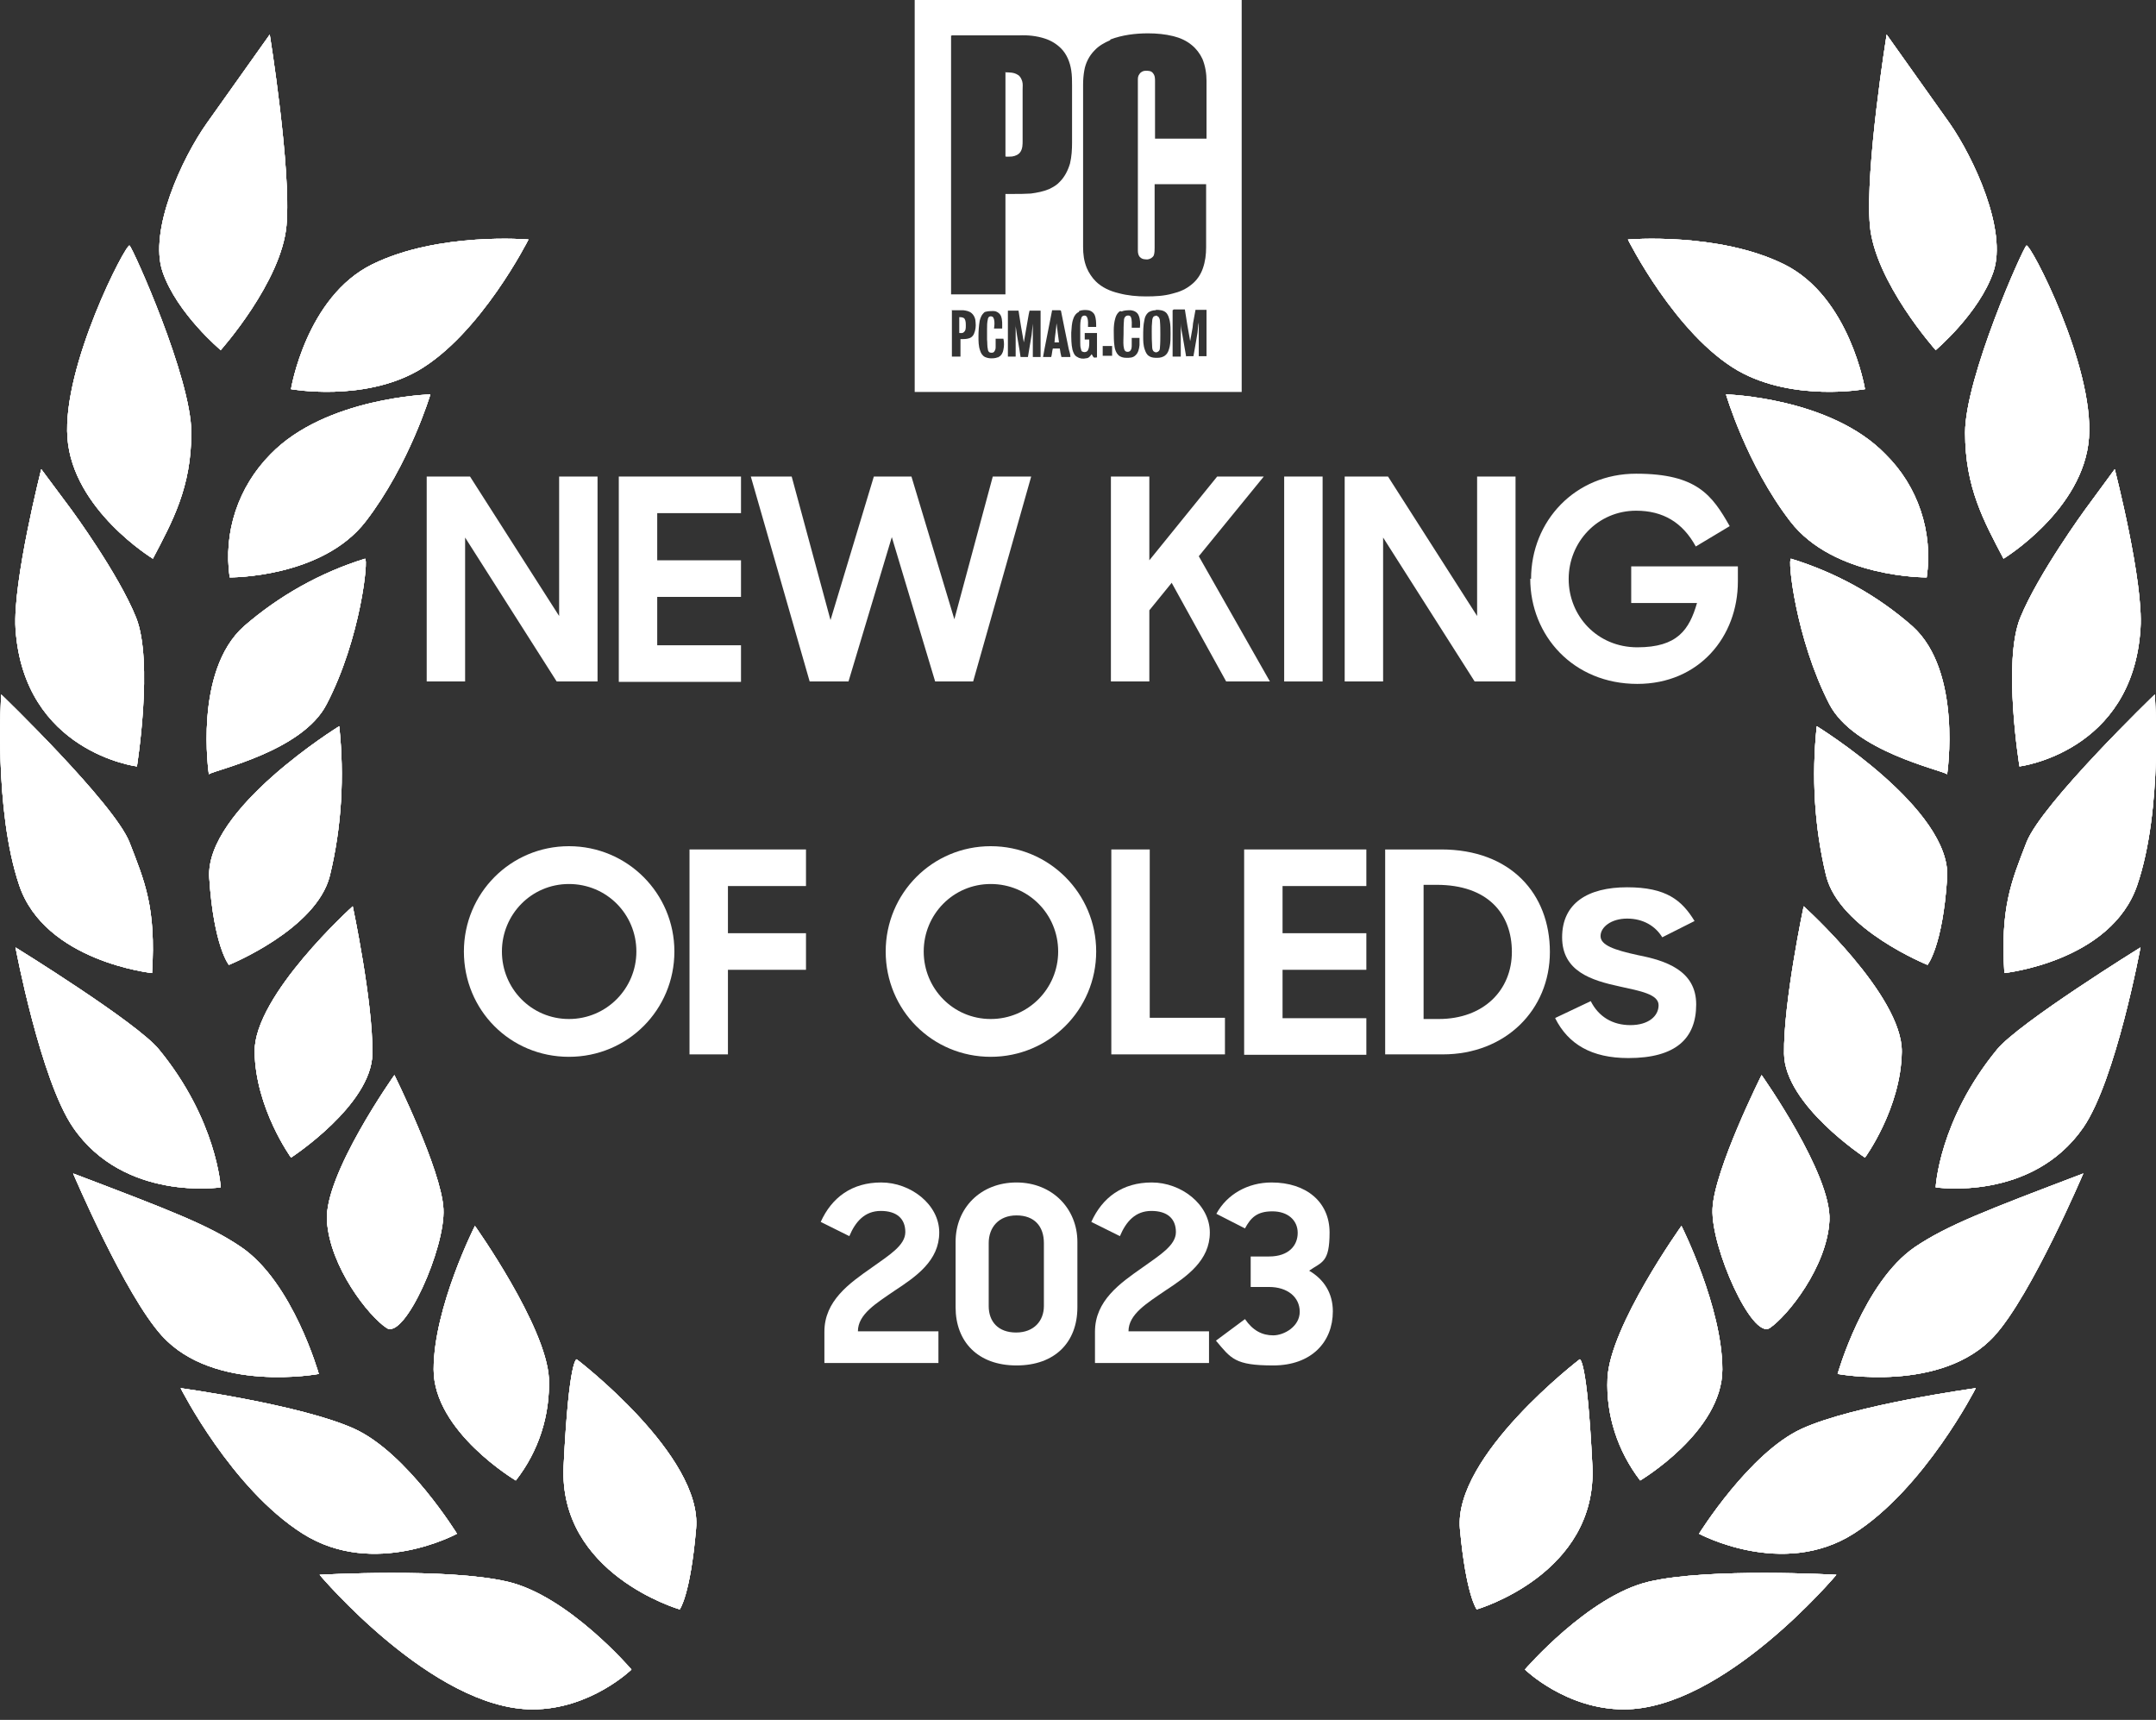 <svg width="163" height="130" viewBox="0 0 163 130" fill="none" xmlns="http://www.w3.org/2000/svg">
<rect x="0" y="0" width="163" height="130" fill="#333333" stroke="none"/>
<g clip-path="url(#clip0_2915_6479)">
<path d="M47.741 126.194C47.741 126.194 44.651 129.206 40.263 129.206C32.724 129.206 24.164 119.033 24.164 119.033C24.164 119.033 33.774 118.48 38.378 119.555C42.983 120.631 47.741 126.194 47.741 126.194Z" fill="white"/>
<path d="M51.388 121.648C51.388 121.648 42.211 119.005 42.612 110.799C43.014 102.593 43.601 102.746 43.601 102.746C43.601 102.746 53.15 110.03 52.624 115.563C52.192 120.603 51.388 121.648 51.388 121.648Z" fill="white"/>
<path d="M13.658 104.926C13.658 104.926 17.49 112.517 22.897 115.929C28.305 119.34 34.547 115.929 34.547 115.929C34.547 115.929 30.777 109.813 26.791 107.999C22.805 106.186 13.658 104.926 13.658 104.926Z" fill="white"/>
<path d="M38.996 111.904C38.996 111.904 32.785 108.216 32.785 103.513C32.785 98.811 35.906 92.664 35.906 92.664C35.906 92.664 41.283 100.225 41.499 104.189C41.592 106.986 40.727 109.691 38.996 111.904Z" fill="white"/>
<path d="M5.531 88.699C5.531 88.699 9.425 97.858 12.237 100.962C16.192 105.327 24.102 103.851 24.102 103.851C24.102 103.851 22.156 96.936 18.231 94.262C15.79 92.603 12.886 91.496 5.531 88.699Z" fill="white"/>
<path d="M29.818 81.262C29.818 81.262 24.503 88.761 24.719 92.265C24.936 95.768 27.871 99.487 29.231 100.379C30.59 101.27 33.681 94.324 33.526 91.373C33.371 88.423 29.818 81.262 29.818 81.262Z" fill="white"/>
<path d="M1.174 71.613C1.174 71.613 3.059 81.633 5.531 85.229C9.393 90.853 16.686 89.747 16.686 89.747C16.686 89.747 16.408 84.675 12.02 79.328C10.382 77.299 1.174 71.613 1.174 71.613Z" fill="white"/>
<path d="M26.668 68.504C26.668 68.504 19.191 75.235 19.252 79.507C19.314 83.779 22.003 87.498 22.003 87.498C22.003 87.498 28.09 83.533 28.152 79.66C28.213 75.788 26.668 68.504 26.668 68.504Z" fill="white"/>
<path d="M11.495 73.549C11.495 73.549 3.399 72.689 1.452 66.91C-0.494 61.133 0.093 52.496 0.093 52.496C0.093 52.496 8.652 60.733 9.796 63.683C10.939 66.634 11.804 68.601 11.495 73.549Z" fill="white"/>
<path d="M25.647 54.891C25.647 54.891 15.481 61.16 15.821 66.355C16.161 71.549 17.304 72.932 17.304 72.932C17.304 72.932 23.917 70.258 24.936 66.201C25.833 62.513 26.049 58.671 25.647 54.891Z" fill="white"/>
<path d="M3.12 35.465C3.12 35.465 0.957 43.947 1.173 47.513C1.791 56.856 10.351 57.932 10.351 57.932C10.351 57.932 11.618 50.002 10.289 46.683C8.96 43.364 5.407 38.538 5.407 38.538L3.12 35.465Z" fill="white"/>
<path d="M15.791 58.52C15.791 58.52 14.616 50.744 18.448 47.333C21.105 45.028 24.227 43.276 27.595 42.231C27.873 42.169 27.286 48.255 24.69 53.234C22.867 56.799 16.254 58.182 15.791 58.52Z" fill="white"/>
<path d="M11.558 42.228C11.558 42.228 5.502 38.54 5.1 33.1C4.698 27.66 9.549 18.347 9.797 18.562C10.044 18.777 14.463 28.551 14.463 32.7C14.463 36.849 13.041 39.4 11.558 42.228Z" fill="white"/>
<path d="M32.537 29.812C32.537 29.812 24.627 30.028 20.455 34.331C18.014 36.789 16.871 40.231 17.365 43.643C17.365 43.643 24.349 43.704 27.655 39.402C30.961 35.099 32.537 29.812 32.537 29.812Z" fill="white"/>
<path d="M20.394 2.613L15.635 9.313C13.781 11.926 11.217 17.427 12.298 20.562C13.38 23.697 16.686 26.463 16.686 26.463C16.686 26.463 21.29 21.3 21.661 17.028C22.032 12.756 20.394 2.613 20.394 2.613Z" fill="white"/>
<path d="M22 29.414C22 29.414 23.143 22.437 28.149 19.978C33.155 17.52 39.953 18.104 39.953 18.104C39.953 18.104 36.338 25.295 31.579 28.031C27.408 30.397 22 29.414 22 29.414Z" fill="white"/>
<path d="M115.289 126.194C115.289 126.194 118.379 129.206 122.767 129.206C130.307 129.206 138.835 119.033 138.835 119.033C138.835 119.033 129.225 118.48 124.652 119.555C120.079 120.631 115.289 126.194 115.289 126.194Z" fill="white"/>
<path d="M111.643 121.648C111.643 121.648 120.789 119.005 120.388 110.799C119.986 102.593 119.43 102.746 119.43 102.746C119.43 102.746 109.882 110.03 110.376 115.563C110.839 120.603 111.643 121.648 111.643 121.648Z" fill="white"/>
<path d="M149.373 104.926C149.373 104.926 145.51 112.517 140.133 115.929C134.757 119.34 128.453 115.929 128.453 115.929C128.453 115.929 132.254 109.813 136.209 107.999C140.164 106.186 149.373 104.926 149.373 104.926Z" fill="white"/>
<path d="M124.003 111.904C124.003 111.904 130.214 108.216 130.214 103.513C130.214 98.811 127.124 92.664 127.124 92.664C127.124 92.664 121.716 100.225 121.531 104.189C121.407 106.956 122.303 109.691 124.003 111.904Z" fill="white"/>
<path d="M157.501 88.699C157.501 88.699 153.607 97.858 150.795 100.962C146.84 105.327 138.93 103.851 138.93 103.851C138.93 103.851 140.876 96.936 144.77 94.262C147.242 92.603 150.147 91.496 157.501 88.699Z" fill="white"/>
<path d="M133.18 81.262C133.18 81.262 138.495 88.761 138.31 92.265C138.124 95.768 135.127 99.487 133.798 100.379C132.47 101.27 129.349 94.324 129.472 91.373C129.596 88.423 133.18 81.262 133.18 81.262Z" fill="white"/>
<path d="M161.825 71.613C161.825 71.613 159.971 81.633 157.499 85.229C153.605 90.853 146.344 89.747 146.344 89.747C146.344 89.747 146.591 84.675 150.979 79.328C152.647 77.299 161.825 71.613 161.825 71.613Z" fill="white"/>
<path d="M136.364 68.504C136.364 68.504 143.842 75.235 143.78 79.507C143.718 83.779 140.999 87.498 140.999 87.498C140.999 87.498 134.943 83.533 134.881 79.66C134.819 75.788 136.364 68.504 136.364 68.504Z" fill="white"/>
<path d="M151.536 73.549C151.536 73.549 159.601 72.689 161.578 66.91C163.556 61.133 162.907 52.496 162.907 52.496C162.907 52.496 154.348 60.733 153.204 63.683C152.061 66.634 151.227 68.601 151.536 73.549Z" fill="white"/>
<path d="M137.352 54.891C137.352 54.891 147.549 61.16 147.209 66.355C146.869 71.549 145.726 72.932 145.726 72.932C145.726 72.932 139.082 70.258 138.063 66.201C137.167 62.513 136.95 58.671 137.352 54.891Z" fill="white"/>
<path d="M159.88 35.465C159.88 35.465 162.074 43.947 161.827 47.513C161.239 56.856 152.68 57.932 152.68 57.932C152.68 57.932 151.382 50.002 152.742 46.683C154.101 43.364 157.624 38.538 157.624 38.538L159.88 35.465Z" fill="white"/>
<path d="M147.209 58.52C147.209 58.52 148.383 50.744 144.582 47.333C141.925 44.997 138.804 43.276 135.405 42.231C135.127 42.169 135.745 48.255 138.31 53.234C140.164 56.799 146.745 58.182 147.209 58.52Z" fill="white"/>
<path d="M151.473 42.228C151.473 42.228 157.53 38.54 157.931 33.1C158.333 27.66 153.482 18.347 153.203 18.562C152.925 18.777 148.568 28.551 148.568 32.7C148.568 36.849 149.99 39.4 151.473 42.228Z" fill="white"/>
<path d="M130.492 29.812C130.492 29.812 138.372 30.028 142.543 34.331C145.015 36.758 146.159 40.231 145.664 43.643C145.664 43.643 138.65 43.704 135.344 39.402C132.037 35.099 130.492 29.812 130.492 29.812Z" fill="white"/>
<path d="M142.636 2.613L147.395 9.313C149.218 11.926 151.783 17.427 150.701 20.562C149.62 23.697 146.344 26.463 146.344 26.463C146.344 26.463 141.74 21.3 141.369 17.028C140.998 12.756 142.636 2.613 142.636 2.613Z" fill="white"/>
<path d="M140.998 29.414C140.998 29.414 139.855 22.437 134.88 19.978C129.905 17.52 123.076 18.104 123.076 18.104C123.076 18.104 126.661 25.295 131.419 28.031C135.622 30.397 140.998 29.414 140.998 29.414Z" fill="white"/>
<path d="M47.741 126.194C47.741 126.194 44.651 129.206 40.263 129.206C32.724 129.206 24.164 119.033 24.164 119.033C24.164 119.033 33.774 118.48 38.378 119.555C42.983 120.631 47.741 126.194 47.741 126.194Z" fill="white"/>
<path d="M51.388 121.648C51.388 121.648 42.211 119.005 42.612 110.799C43.014 102.593 43.601 102.746 43.601 102.746C43.601 102.746 53.15 110.03 52.624 115.563C52.192 120.603 51.388 121.648 51.388 121.648Z" fill="white"/>
<path d="M13.658 104.926C13.658 104.926 17.49 112.517 22.897 115.929C28.305 119.34 34.547 115.929 34.547 115.929C34.547 115.929 30.777 109.813 26.791 107.999C22.805 106.186 13.658 104.926 13.658 104.926Z" fill="white"/>
<path d="M38.996 111.904C38.996 111.904 32.785 108.216 32.785 103.513C32.785 98.811 35.906 92.664 35.906 92.664C35.906 92.664 41.283 100.225 41.499 104.189C41.592 106.986 40.727 109.691 38.996 111.904Z" fill="white"/>
<path d="M5.531 88.699C5.531 88.699 9.425 97.858 12.237 100.962C16.192 105.327 24.102 103.851 24.102 103.851C24.102 103.851 22.156 96.936 18.231 94.262C15.79 92.603 12.886 91.496 5.531 88.699Z" fill="white"/>
<path d="M29.818 81.262C29.818 81.262 24.503 88.761 24.719 92.265C24.936 95.768 27.871 99.487 29.231 100.379C30.59 101.27 33.681 94.324 33.526 91.373C33.371 88.423 29.818 81.262 29.818 81.262Z" fill="white"/>
<path d="M1.174 71.613C1.174 71.613 3.059 81.633 5.531 85.229C9.393 90.853 16.686 89.747 16.686 89.747C16.686 89.747 16.408 84.675 12.02 79.328C10.382 77.299 1.174 71.613 1.174 71.613Z" fill="white"/>
<path d="M26.668 68.504C26.668 68.504 19.191 75.235 19.252 79.507C19.314 83.779 22.003 87.498 22.003 87.498C22.003 87.498 28.09 83.533 28.152 79.66C28.213 75.788 26.668 68.504 26.668 68.504Z" fill="white"/>
<path d="M11.495 73.549C11.495 73.549 3.399 72.689 1.452 66.91C-0.494 61.133 0.093 52.496 0.093 52.496C0.093 52.496 8.652 60.733 9.796 63.683C10.939 66.634 11.804 68.601 11.495 73.549Z" fill="white"/>
<path d="M25.647 54.891C25.647 54.891 15.481 61.16 15.821 66.355C16.161 71.549 17.304 72.932 17.304 72.932C17.304 72.932 23.917 70.258 24.936 66.201C25.833 62.513 26.049 58.671 25.647 54.891Z" fill="white"/>
<path d="M3.12 35.465C3.12 35.465 0.957 43.947 1.173 47.513C1.791 56.856 10.351 57.932 10.351 57.932C10.351 57.932 11.618 50.002 10.289 46.683C8.96 43.364 5.407 38.538 5.407 38.538L3.12 35.465Z" fill="white"/>
<path d="M15.791 58.52C15.791 58.52 14.616 50.744 18.448 47.333C21.105 45.028 24.227 43.276 27.595 42.231C27.873 42.169 27.286 48.255 24.69 53.234C22.867 56.799 16.254 58.182 15.791 58.52Z" fill="white"/>
<path d="M11.558 42.228C11.558 42.228 5.502 38.54 5.1 33.1C4.698 27.66 9.549 18.347 9.797 18.562C10.044 18.777 14.463 28.551 14.463 32.7C14.463 36.849 13.041 39.4 11.558 42.228Z" fill="white"/>
<path d="M32.537 29.812C32.537 29.812 24.627 30.028 20.455 34.331C18.014 36.789 16.871 40.231 17.365 43.643C17.365 43.643 24.349 43.704 27.655 39.402C30.961 35.099 32.537 29.812 32.537 29.812Z" fill="white"/>
<path d="M20.394 2.613L15.635 9.313C13.781 11.926 11.217 17.427 12.298 20.562C13.38 23.697 16.686 26.463 16.686 26.463C16.686 26.463 21.29 21.3 21.661 17.028C22.032 12.756 20.394 2.613 20.394 2.613Z" fill="white"/>
<path d="M22 29.414C22 29.414 23.143 22.437 28.149 19.978C33.155 17.52 39.953 18.104 39.953 18.104C39.953 18.104 36.338 25.295 31.579 28.031C27.408 30.397 22 29.414 22 29.414Z" fill="white"/>
<path d="M115.289 126.194C115.289 126.194 118.379 129.206 122.767 129.206C130.307 129.206 138.835 119.033 138.835 119.033C138.835 119.033 129.225 118.48 124.652 119.555C120.079 120.631 115.289 126.194 115.289 126.194Z" fill="white"/>
<path d="M111.643 121.648C111.643 121.648 120.789 119.005 120.388 110.799C119.986 102.593 119.43 102.746 119.43 102.746C119.43 102.746 109.882 110.03 110.376 115.563C110.839 120.603 111.643 121.648 111.643 121.648Z" fill="white"/>
<path d="M149.373 104.926C149.373 104.926 145.51 112.517 140.133 115.929C134.757 119.34 128.453 115.929 128.453 115.929C128.453 115.929 132.254 109.813 136.209 107.999C140.164 106.186 149.373 104.926 149.373 104.926Z" fill="white"/>
<path d="M124.003 111.904C124.003 111.904 130.214 108.216 130.214 103.513C130.214 98.811 127.124 92.664 127.124 92.664C127.124 92.664 121.716 100.225 121.531 104.189C121.407 106.956 122.303 109.691 124.003 111.904Z" fill="white"/>
<path d="M157.501 88.699C157.501 88.699 153.607 97.858 150.795 100.962C146.84 105.327 138.93 103.851 138.93 103.851C138.93 103.851 140.876 96.936 144.77 94.262C147.242 92.603 150.147 91.496 157.501 88.699Z" fill="white"/>
<path d="M133.18 81.262C133.18 81.262 138.495 88.761 138.31 92.265C138.124 95.768 135.127 99.487 133.798 100.379C132.47 101.27 129.349 94.324 129.472 91.373C129.596 88.423 133.18 81.262 133.18 81.262Z" fill="white"/>
<path d="M161.825 71.613C161.825 71.613 159.971 81.633 157.499 85.229C153.605 90.853 146.344 89.747 146.344 89.747C146.344 89.747 146.591 84.675 150.979 79.328C152.647 77.299 161.825 71.613 161.825 71.613Z" fill="white"/>
<path d="M136.364 68.504C136.364 68.504 143.842 75.235 143.78 79.507C143.718 83.779 140.999 87.498 140.999 87.498C140.999 87.498 134.943 83.533 134.881 79.66C134.819 75.788 136.364 68.504 136.364 68.504Z" fill="white"/>
<path d="M151.536 73.549C151.536 73.549 159.601 72.689 161.578 66.91C163.556 61.133 162.907 52.496 162.907 52.496C162.907 52.496 154.348 60.733 153.204 63.683C152.061 66.634 151.227 68.601 151.536 73.549Z" fill="white"/>
<path d="M137.352 54.891C137.352 54.891 147.549 61.16 147.209 66.355C146.869 71.549 145.726 72.932 145.726 72.932C145.726 72.932 139.082 70.258 138.063 66.201C137.167 62.513 136.95 58.671 137.352 54.891Z" fill="white"/>
<path d="M159.88 35.465C159.88 35.465 162.074 43.947 161.827 47.513C161.239 56.856 152.68 57.932 152.68 57.932C152.68 57.932 151.382 50.002 152.742 46.683C154.101 43.364 157.624 38.538 157.624 38.538L159.88 35.465Z" fill="white"/>
<path d="M147.209 58.52C147.209 58.52 148.383 50.744 144.582 47.333C141.925 44.997 138.804 43.276 135.405 42.231C135.127 42.169 135.745 48.255 138.31 53.234C140.164 56.799 146.745 58.182 147.209 58.52Z" fill="white"/>
<path d="M151.473 42.228C151.473 42.228 157.53 38.54 157.931 33.1C158.333 27.66 153.482 18.347 153.203 18.562C152.925 18.777 148.568 28.551 148.568 32.7C148.568 36.849 149.99 39.4 151.473 42.228Z" fill="white"/>
<path d="M130.492 29.812C130.492 29.812 138.372 30.028 142.543 34.331C145.015 36.758 146.159 40.231 145.664 43.643C145.664 43.643 138.65 43.704 135.344 39.402C132.037 35.099 130.492 29.812 130.492 29.812Z" fill="white"/>
<path d="M142.636 2.613L147.395 9.313C149.218 11.926 151.783 17.427 150.701 20.562C149.62 23.697 146.344 26.463 146.344 26.463C146.344 26.463 141.74 21.3 141.369 17.028C140.998 12.756 142.636 2.613 142.636 2.613Z" fill="white"/>
<path d="M140.998 29.414C140.998 29.414 139.855 22.437 134.88 19.978C129.905 17.52 123.076 18.104 123.076 18.104C123.076 18.104 126.661 25.295 131.419 28.031C135.622 30.397 140.998 29.414 140.998 29.414Z" fill="white"/>
<path d="M47.741 126.194C47.741 126.194 44.651 129.206 40.263 129.206C32.724 129.206 24.164 119.033 24.164 119.033C24.164 119.033 33.774 118.48 38.378 119.555C42.983 120.631 47.741 126.194 47.741 126.194Z" fill="white"/>
<path d="M51.388 121.648C51.388 121.648 42.211 119.005 42.612 110.799C43.014 102.593 43.601 102.746 43.601 102.746C43.601 102.746 53.15 110.03 52.624 115.563C52.192 120.603 51.388 121.648 51.388 121.648Z" fill="white"/>
<path d="M13.658 104.926C13.658 104.926 17.49 112.517 22.897 115.929C28.305 119.34 34.547 115.929 34.547 115.929C34.547 115.929 30.777 109.813 26.791 107.999C22.805 106.186 13.658 104.926 13.658 104.926Z" fill="white"/>
<path d="M38.996 111.904C38.996 111.904 32.785 108.216 32.785 103.513C32.785 98.811 35.906 92.664 35.906 92.664C35.906 92.664 41.283 100.225 41.499 104.189C41.592 106.986 40.727 109.691 38.996 111.904Z" fill="white"/>
<path d="M5.531 88.699C5.531 88.699 9.425 97.858 12.237 100.962C16.192 105.327 24.102 103.851 24.102 103.851C24.102 103.851 22.156 96.936 18.231 94.262C15.79 92.603 12.886 91.496 5.531 88.699Z" fill="white"/>
<path d="M29.818 81.262C29.818 81.262 24.503 88.761 24.719 92.265C24.936 95.768 27.871 99.487 29.231 100.379C30.59 101.27 33.681 94.324 33.526 91.373C33.371 88.423 29.818 81.262 29.818 81.262Z" fill="white"/>
<path d="M1.174 71.613C1.174 71.613 3.059 81.633 5.531 85.229C9.393 90.853 16.686 89.747 16.686 89.747C16.686 89.747 16.408 84.675 12.02 79.328C10.382 77.299 1.174 71.613 1.174 71.613Z" fill="white"/>
<path d="M26.668 68.504C26.668 68.504 19.191 75.235 19.252 79.507C19.314 83.779 22.003 87.498 22.003 87.498C22.003 87.498 28.09 83.533 28.152 79.66C28.213 75.788 26.668 68.504 26.668 68.504Z" fill="white"/>
<path d="M11.495 73.549C11.495 73.549 3.399 72.689 1.452 66.91C-0.494 61.133 0.093 52.496 0.093 52.496C0.093 52.496 8.652 60.733 9.796 63.683C10.939 66.634 11.804 68.601 11.495 73.549Z" fill="white"/>
<path d="M25.647 54.891C25.647 54.891 15.481 61.16 15.821 66.355C16.161 71.549 17.304 72.932 17.304 72.932C17.304 72.932 23.917 70.258 24.936 66.201C25.833 62.513 26.049 58.671 25.647 54.891Z" fill="white"/>
<path d="M3.12 35.465C3.12 35.465 0.957 43.947 1.173 47.513C1.791 56.856 10.351 57.932 10.351 57.932C10.351 57.932 11.618 50.002 10.289 46.683C8.96 43.364 5.407 38.538 5.407 38.538L3.12 35.465Z" fill="white"/>
<path d="M15.791 58.52C15.791 58.52 14.616 50.744 18.448 47.333C21.105 45.028 24.227 43.276 27.595 42.231C27.873 42.169 27.286 48.255 24.69 53.234C22.867 56.799 16.254 58.182 15.791 58.52Z" fill="white"/>
<path d="M11.558 42.228C11.558 42.228 5.502 38.54 5.1 33.1C4.698 27.66 9.549 18.347 9.797 18.562C10.044 18.777 14.463 28.551 14.463 32.7C14.463 36.849 13.041 39.4 11.558 42.228Z" fill="white"/>
<path d="M32.537 29.812C32.537 29.812 24.627 30.028 20.455 34.331C18.014 36.789 16.871 40.231 17.365 43.643C17.365 43.643 24.349 43.704 27.655 39.402C30.961 35.099 32.537 29.812 32.537 29.812Z" fill="white"/>
<path d="M20.394 2.613L15.635 9.313C13.781 11.926 11.217 17.427 12.298 20.562C13.38 23.697 16.686 26.463 16.686 26.463C16.686 26.463 21.29 21.3 21.661 17.028C22.032 12.756 20.394 2.613 20.394 2.613Z" fill="white"/>
<path d="M22 29.414C22 29.414 23.143 22.437 28.149 19.978C33.155 17.52 39.953 18.104 39.953 18.104C39.953 18.104 36.338 25.295 31.579 28.031C27.408 30.397 22 29.414 22 29.414Z" fill="white"/>
<path d="M115.289 126.194C115.289 126.194 118.379 129.206 122.767 129.206C130.307 129.206 138.835 119.033 138.835 119.033C138.835 119.033 129.225 118.48 124.652 119.555C120.079 120.631 115.289 126.194 115.289 126.194Z" fill="white"/>
<path d="M111.643 121.648C111.643 121.648 120.789 119.005 120.388 110.799C119.986 102.593 119.43 102.746 119.43 102.746C119.43 102.746 109.882 110.03 110.376 115.563C110.839 120.603 111.643 121.648 111.643 121.648Z" fill="white"/>
<path d="M149.373 104.926C149.373 104.926 145.51 112.517 140.133 115.929C134.757 119.34 128.453 115.929 128.453 115.929C128.453 115.929 132.254 109.813 136.209 107.999C140.164 106.186 149.373 104.926 149.373 104.926Z" fill="white"/>
<path d="M124.003 111.904C124.003 111.904 130.214 108.216 130.214 103.513C130.214 98.811 127.124 92.664 127.124 92.664C127.124 92.664 121.716 100.225 121.531 104.189C121.407 106.956 122.303 109.691 124.003 111.904Z" fill="white"/>
<path d="M157.501 88.699C157.501 88.699 153.607 97.858 150.795 100.962C146.84 105.327 138.93 103.851 138.93 103.851C138.93 103.851 140.876 96.936 144.77 94.262C147.242 92.603 150.147 91.496 157.501 88.699Z" fill="white"/>
<path d="M133.18 81.262C133.18 81.262 138.495 88.761 138.31 92.265C138.124 95.768 135.127 99.487 133.798 100.379C132.47 101.27 129.349 94.324 129.472 91.373C129.596 88.423 133.18 81.262 133.18 81.262Z" fill="white"/>
<path d="M161.825 71.613C161.825 71.613 159.971 81.633 157.499 85.229C153.605 90.853 146.344 89.747 146.344 89.747C146.344 89.747 146.591 84.675 150.979 79.328C152.647 77.299 161.825 71.613 161.825 71.613Z" fill="white"/>
<path d="M136.364 68.504C136.364 68.504 143.842 75.235 143.78 79.507C143.718 83.779 140.999 87.498 140.999 87.498C140.999 87.498 134.943 83.533 134.881 79.66C134.819 75.788 136.364 68.504 136.364 68.504Z" fill="white"/>
<path d="M151.536 73.549C151.536 73.549 159.601 72.689 161.578 66.91C163.556 61.133 162.907 52.496 162.907 52.496C162.907 52.496 154.348 60.733 153.204 63.683C152.061 66.634 151.227 68.601 151.536 73.549Z" fill="white"/>
<path d="M137.352 54.891C137.352 54.891 147.549 61.16 147.209 66.355C146.869 71.549 145.726 72.932 145.726 72.932C145.726 72.932 139.082 70.258 138.063 66.201C137.167 62.513 136.95 58.671 137.352 54.891Z" fill="white"/>
<path d="M159.88 35.465C159.88 35.465 162.074 43.947 161.827 47.513C161.239 56.856 152.68 57.932 152.68 57.932C152.68 57.932 151.382 50.002 152.742 46.683C154.101 43.364 157.624 38.538 157.624 38.538L159.88 35.465Z" fill="white"/>
<path d="M147.209 58.52C147.209 58.52 148.383 50.744 144.582 47.333C141.925 44.997 138.804 43.276 135.405 42.231C135.127 42.169 135.745 48.255 138.31 53.234C140.164 56.799 146.745 58.182 147.209 58.52Z" fill="white"/>
<path d="M151.473 42.228C151.473 42.228 157.53 38.54 157.931 33.1C158.333 27.66 153.482 18.347 153.203 18.562C152.925 18.777 148.568 28.551 148.568 32.7C148.568 36.849 149.99 39.4 151.473 42.228Z" fill="white"/>
<path d="M130.492 29.812C130.492 29.812 138.372 30.028 142.543 34.331C145.015 36.758 146.159 40.231 145.664 43.643C145.664 43.643 138.65 43.704 135.344 39.402C132.037 35.099 130.492 29.812 130.492 29.812Z" fill="white"/>
<path d="M142.636 2.613L147.395 9.313C149.218 11.926 151.783 17.427 150.701 20.562C149.62 23.697 146.344 26.463 146.344 26.463C146.344 26.463 141.74 21.3 141.369 17.028C140.998 12.756 142.636 2.613 142.636 2.613Z" fill="white"/>
<path d="M140.998 29.414C140.998 29.414 139.855 22.437 134.88 19.978C129.905 17.52 123.076 18.104 123.076 18.104C123.076 18.104 126.661 25.295 131.419 28.031C135.622 30.397 140.998 29.414 140.998 29.414Z" fill="white"/>
<path d="M47.741 126.194C47.741 126.194 44.651 129.206 40.263 129.206C32.724 129.206 24.164 119.033 24.164 119.033C24.164 119.033 33.774 118.48 38.378 119.555C42.983 120.631 47.741 126.194 47.741 126.194Z" fill="white"/>
<path d="M51.388 121.648C51.388 121.648 42.211 119.005 42.612 110.799C43.014 102.593 43.601 102.746 43.601 102.746C43.601 102.746 53.15 110.03 52.624 115.563C52.192 120.603 51.388 121.648 51.388 121.648Z" fill="white"/>
<path d="M13.658 104.926C13.658 104.926 17.49 112.517 22.897 115.929C28.305 119.34 34.547 115.929 34.547 115.929C34.547 115.929 30.777 109.813 26.791 107.999C22.805 106.186 13.658 104.926 13.658 104.926Z" fill="white"/>
<path d="M38.996 111.904C38.996 111.904 32.785 108.216 32.785 103.513C32.785 98.811 35.906 92.664 35.906 92.664C35.906 92.664 41.283 100.225 41.499 104.189C41.592 106.986 40.727 109.691 38.996 111.904Z" fill="white"/>
<path d="M5.531 88.699C5.531 88.699 9.425 97.858 12.237 100.962C16.192 105.327 24.102 103.851 24.102 103.851C24.102 103.851 22.156 96.936 18.231 94.262C15.79 92.603 12.886 91.496 5.531 88.699Z" fill="white"/>
<path d="M29.818 81.262C29.818 81.262 24.503 88.761 24.719 92.265C24.936 95.768 27.871 99.487 29.231 100.379C30.59 101.27 33.681 94.324 33.526 91.373C33.371 88.423 29.818 81.262 29.818 81.262Z" fill="white"/>
<path d="M1.174 71.613C1.174 71.613 3.059 81.633 5.531 85.229C9.393 90.853 16.686 89.747 16.686 89.747C16.686 89.747 16.408 84.675 12.02 79.328C10.382 77.299 1.174 71.613 1.174 71.613Z" fill="white"/>
<path d="M26.668 68.504C26.668 68.504 19.191 75.235 19.252 79.507C19.314 83.779 22.003 87.498 22.003 87.498C22.003 87.498 28.09 83.533 28.152 79.66C28.213 75.788 26.668 68.504 26.668 68.504Z" fill="white"/>
<path d="M11.495 73.549C11.495 73.549 3.399 72.689 1.452 66.91C-0.494 61.133 0.093 52.496 0.093 52.496C0.093 52.496 8.652 60.733 9.796 63.683C10.939 66.634 11.804 68.601 11.495 73.549Z" fill="white"/>
<path d="M25.647 54.891C25.647 54.891 15.481 61.16 15.821 66.355C16.161 71.549 17.304 72.932 17.304 72.932C17.304 72.932 23.917 70.258 24.936 66.201C25.833 62.513 26.049 58.671 25.647 54.891Z" fill="white"/>
<path d="M3.12 35.465C3.12 35.465 0.957 43.947 1.173 47.513C1.791 56.856 10.351 57.932 10.351 57.932C10.351 57.932 11.618 50.002 10.289 46.683C8.96 43.364 5.407 38.538 5.407 38.538L3.12 35.465Z" fill="white"/>
<path d="M15.791 58.52C15.791 58.52 14.616 50.744 18.448 47.333C21.105 45.028 24.227 43.276 27.595 42.231C27.873 42.169 27.286 48.255 24.69 53.234C22.867 56.799 16.254 58.182 15.791 58.52Z" fill="white"/>
<path d="M11.558 42.228C11.558 42.228 5.502 38.54 5.1 33.1C4.698 27.66 9.549 18.347 9.797 18.562C10.044 18.777 14.463 28.551 14.463 32.7C14.463 36.849 13.041 39.4 11.558 42.228Z" fill="white"/>
<path d="M32.537 29.812C32.537 29.812 24.627 30.028 20.455 34.331C18.014 36.789 16.871 40.231 17.365 43.643C17.365 43.643 24.349 43.704 27.655 39.402C30.961 35.099 32.537 29.812 32.537 29.812Z" fill="white"/>
<path d="M20.394 2.613L15.635 9.313C13.781 11.926 11.217 17.427 12.298 20.562C13.38 23.697 16.686 26.463 16.686 26.463C16.686 26.463 21.29 21.3 21.661 17.028C22.032 12.756 20.394 2.613 20.394 2.613Z" fill="white"/>
<path d="M22 29.414C22 29.414 23.143 22.437 28.149 19.978C33.155 17.52 39.953 18.104 39.953 18.104C39.953 18.104 36.338 25.295 31.579 28.031C27.408 30.397 22 29.414 22 29.414Z" fill="white"/>
<path d="M115.289 126.194C115.289 126.194 118.379 129.206 122.767 129.206C130.307 129.206 138.835 119.033 138.835 119.033C138.835 119.033 129.225 118.48 124.652 119.555C120.079 120.631 115.289 126.194 115.289 126.194Z" fill="white"/>
<path d="M111.643 121.648C111.643 121.648 120.789 119.005 120.388 110.799C119.986 102.593 119.43 102.746 119.43 102.746C119.43 102.746 109.882 110.03 110.376 115.563C110.839 120.603 111.643 121.648 111.643 121.648Z" fill="white"/>
<path d="M149.373 104.926C149.373 104.926 145.51 112.517 140.133 115.929C134.757 119.34 128.453 115.929 128.453 115.929C128.453 115.929 132.254 109.813 136.209 107.999C140.164 106.186 149.373 104.926 149.373 104.926Z" fill="white"/>
<path d="M124.003 111.904C124.003 111.904 130.214 108.216 130.214 103.513C130.214 98.811 127.124 92.664 127.124 92.664C127.124 92.664 121.716 100.225 121.531 104.189C121.407 106.956 122.303 109.691 124.003 111.904Z" fill="white"/>
<path d="M157.501 88.699C157.501 88.699 153.607 97.858 150.795 100.962C146.84 105.327 138.93 103.851 138.93 103.851C138.93 103.851 140.876 96.936 144.77 94.262C147.242 92.603 150.147 91.496 157.501 88.699Z" fill="white"/>
<path d="M133.18 81.262C133.18 81.262 138.495 88.761 138.31 92.265C138.124 95.768 135.127 99.487 133.798 100.379C132.47 101.27 129.349 94.324 129.472 91.373C129.596 88.423 133.18 81.262 133.18 81.262Z" fill="white"/>
<path d="M161.825 71.613C161.825 71.613 159.971 81.633 157.499 85.229C153.605 90.853 146.344 89.747 146.344 89.747C146.344 89.747 146.591 84.675 150.979 79.328C152.647 77.299 161.825 71.613 161.825 71.613Z" fill="white"/>
<path d="M136.364 68.504C136.364 68.504 143.842 75.235 143.78 79.507C143.718 83.779 140.999 87.498 140.999 87.498C140.999 87.498 134.943 83.533 134.881 79.66C134.819 75.788 136.364 68.504 136.364 68.504Z" fill="white"/>
<path d="M151.536 73.549C151.536 73.549 159.601 72.689 161.578 66.91C163.556 61.133 162.907 52.496 162.907 52.496C162.907 52.496 154.348 60.733 153.204 63.683C152.061 66.634 151.227 68.601 151.536 73.549Z" fill="white"/>
<path d="M137.352 54.891C137.352 54.891 147.549 61.16 147.209 66.355C146.869 71.549 145.726 72.932 145.726 72.932C145.726 72.932 139.082 70.258 138.063 66.201C137.167 62.513 136.95 58.671 137.352 54.891Z" fill="white"/>
<path d="M159.88 35.465C159.88 35.465 162.074 43.947 161.827 47.513C161.239 56.856 152.68 57.932 152.68 57.932C152.68 57.932 151.382 50.002 152.742 46.683C154.101 43.364 157.624 38.538 157.624 38.538L159.88 35.465Z" fill="white"/>
<path d="M147.209 58.52C147.209 58.52 148.383 50.744 144.582 47.333C141.925 44.997 138.804 43.276 135.405 42.231C135.127 42.169 135.745 48.255 138.31 53.234C140.164 56.799 146.745 58.182 147.209 58.52Z" fill="white"/>
<path d="M151.473 42.228C151.473 42.228 157.53 38.54 157.931 33.1C158.333 27.66 153.482 18.347 153.203 18.562C152.925 18.777 148.568 28.551 148.568 32.7C148.568 36.849 149.99 39.4 151.473 42.228Z" fill="white"/>
<path d="M130.492 29.812C130.492 29.812 138.372 30.028 142.543 34.331C145.015 36.758 146.159 40.231 145.664 43.643C145.664 43.643 138.65 43.704 135.344 39.402C132.037 35.099 130.492 29.812 130.492 29.812Z" fill="white"/>
<path d="M142.636 2.613L147.395 9.313C149.218 11.926 151.783 17.427 150.701 20.562C149.62 23.697 146.344 26.463 146.344 26.463C146.344 26.463 141.74 21.3 141.369 17.028C140.998 12.756 142.636 2.613 142.636 2.613Z" fill="white"/>
<path d="M140.998 29.414C140.998 29.414 139.855 22.437 134.88 19.978C129.905 17.52 123.076 18.104 123.076 18.104C123.076 18.104 126.661 25.295 131.419 28.031C135.622 30.397 140.998 29.414 140.998 29.414Z" fill="white"/>
<path d="M62.327 100.658C62.327 98.323 64.212 97.001 65.88 95.833C67.209 94.88 68.445 94.143 68.445 93.129C68.445 92.114 67.796 91.53 66.591 91.53C65.386 91.53 64.675 92.329 64.212 93.436L62.049 92.36C62.883 90.516 64.397 89.379 66.622 89.379C68.847 89.379 71.01 91.039 71.01 93.159C71.01 95.28 69.279 96.478 67.642 97.554C66.251 98.507 64.861 99.337 64.861 100.628H70.948V103.025H62.327V100.658Z" fill="white"/>
<path d="M72.246 98.814V93.866C72.246 91.315 74.131 89.379 76.85 89.379C79.57 89.379 81.454 91.377 81.454 93.866V98.814C81.454 101.458 79.755 103.209 76.85 103.209C73.915 103.209 72.246 101.396 72.246 98.814ZM78.921 98.722V93.958C78.921 92.698 78.21 91.868 76.85 91.868C75.491 91.868 74.749 92.79 74.749 93.958V98.722C74.749 99.89 75.46 100.72 76.819 100.72C78.179 100.72 78.921 99.829 78.921 98.722Z" fill="white"/>
<path d="M82.784 100.658C82.784 98.323 84.669 97.001 86.338 95.833C87.666 94.88 88.902 94.143 88.902 93.129C88.902 92.114 88.253 91.53 87.048 91.53C85.843 91.53 85.132 92.329 84.669 93.436L82.506 92.36C83.34 90.516 84.854 89.379 87.079 89.379C89.304 89.379 91.467 91.039 91.467 93.159C91.467 95.28 89.737 96.478 88.099 97.554C86.708 98.507 85.318 99.337 85.318 100.628H91.405V103.025H82.784V100.658Z" fill="white"/>
<path d="M91.93 101.335L94.124 99.706C94.711 100.566 95.421 100.935 96.256 100.935C97.09 100.935 98.264 100.259 98.264 99.152C98.264 98.046 97.337 97.278 95.947 97.278H94.556V94.973H95.947C97.43 94.973 98.11 94.143 98.11 93.19C98.11 92.237 97.368 91.561 96.194 91.561C95.02 91.561 94.556 92.053 94.124 92.852L91.961 91.746C92.764 90.27 94.34 89.379 96.132 89.379C98.759 89.379 100.52 90.854 100.52 93.159C100.52 95.464 99.933 95.372 98.975 96.048C100.087 96.694 100.767 97.739 100.767 99.122C100.767 101.427 99.16 103.209 96.256 103.209C93.351 103.209 93.073 102.687 91.93 101.335Z" fill="white"/>
<path d="M35.072 71.921C35.072 67.526 38.595 63.961 43.014 63.961C47.432 63.961 50.986 67.526 50.986 71.921C50.986 76.316 47.463 79.881 43.014 79.881C38.564 79.881 35.072 76.347 35.072 71.921ZM48.112 71.921C48.112 69.094 45.856 66.819 43.014 66.819C40.171 66.819 37.946 69.124 37.946 71.921C37.946 74.718 40.171 77.023 43.014 77.023C45.856 77.023 48.112 74.718 48.112 71.921Z" fill="white"/>
<path d="M52.129 64.207H60.935V66.973H55.034V70.538H60.935V73.304H55.034V79.697H52.129V64.207Z" fill="white"/>
<path d="M66.961 71.921C66.961 67.526 70.484 63.961 74.902 63.961C79.321 63.961 82.875 67.526 82.875 71.921C82.875 76.316 79.321 79.881 74.902 79.881C70.484 79.881 66.961 76.347 66.961 71.921ZM80.001 71.921C80.001 69.094 77.745 66.819 74.902 66.819C72.059 66.819 69.835 69.124 69.835 71.921C69.835 74.718 72.059 77.023 74.902 77.023C77.745 77.023 80.001 74.718 80.001 71.921Z" fill="white"/>
<path d="M84.019 64.207H86.924V76.931H92.61V79.697H84.019V64.207Z" fill="white"/>
<path d="M94.061 64.207H103.3V66.973H96.965V70.538H103.3V73.304H96.965V76.962H103.3V79.728H94.061V64.238V64.207Z" fill="white"/>
<path d="M104.723 64.207H108.956C114.209 64.207 117.176 67.557 117.176 71.952C117.176 76.347 113.807 79.697 109.08 79.697H104.723V64.207ZM107.627 66.881V77.023H108.771C112.17 77.023 114.302 74.841 114.302 71.952C114.302 69.063 112.479 66.881 108.616 66.881H107.627Z" fill="white"/>
<path d="M117.607 76.932L120.265 75.672C120.852 76.84 121.902 77.485 123.262 77.485C124.621 77.485 125.394 76.809 125.394 75.979C125.394 75.15 124.003 74.904 122.458 74.566C120.326 74.105 118.101 73.428 118.101 70.847C118.101 68.265 120.048 67.066 123.015 67.066C125.981 67.066 127.155 68.05 128.113 69.617L125.672 70.847C125.147 69.986 124.22 69.433 123.015 69.433C121.81 69.433 121.006 70.078 121.006 70.754C121.006 71.431 121.995 71.799 123.849 72.199C125.888 72.599 128.237 73.336 128.237 75.918C128.237 78.5 126.692 79.975 123.107 79.975C120.326 79.975 118.565 78.93 117.576 76.963L117.607 76.932Z" fill="white"/>
<path d="M32.26 36.02H35.535L42.272 46.561V36.02H45.176V51.51H42.086L35.164 40.63V51.51H32.26V36.02Z" fill="white"/>
<path d="M46.783 36.02H56.022V38.786H49.688V42.351H56.022V45.117H49.688V48.774H56.022V51.54H46.783V36.05V36.02Z" fill="white"/>
<path d="M56.825 36.02H59.854L62.789 46.869L66.065 36.02H68.908L72.152 46.807L75.057 36.02H77.961L73.573 51.51H70.7L67.424 40.599L64.149 51.51H61.213L56.764 36.02H56.825Z" fill="white"/>
<path d="M88.593 44.041L86.893 46.131V51.51H83.988V36.02H86.893V42.351L92.022 36.02H95.545L90.632 42.044L96.009 51.51H92.702L88.593 44.072V44.041Z" fill="white"/>
<path d="M97.088 36.02H99.993V51.51H97.088V36.02Z" fill="white"/>
<path d="M101.662 36.02H104.938L111.674 46.561V36.02H114.579V51.51H111.488L104.567 40.63V51.51H101.662V36.02Z" fill="white"/>
<path d="M115.753 43.765C115.753 39.37 119.09 35.805 123.695 35.805C128.299 35.805 129.442 37.434 130.771 39.769L128.206 41.306C127.217 39.493 125.734 38.602 123.695 38.602C120.79 38.602 118.596 40.968 118.596 43.765C118.596 46.562 120.759 48.928 123.787 48.928C126.816 48.928 127.712 47.607 128.299 45.578H123.324V42.812H131.389V43.949C131.389 48.129 128.453 51.694 123.787 51.694C118.936 51.694 115.691 48.037 115.691 43.734L115.753 43.765Z" fill="white"/>
<path d="M69.154 0H93.875V29.628H69.154V0ZM83.925 3.043C83.492 3.227 83.059 3.473 82.751 3.811C82.349 4.211 82.071 4.764 81.978 5.317C81.916 5.655 81.885 6.024 81.885 6.393V18.656C81.885 19.209 81.947 19.732 82.163 20.254C82.318 20.623 82.565 20.992 82.843 21.268C83.307 21.729 83.925 22.006 84.574 22.16C85.253 22.344 85.964 22.405 86.644 22.405C87.324 22.405 88.004 22.375 88.653 22.19C89.178 22.067 89.672 21.852 90.074 21.514C90.476 21.207 90.785 20.746 90.939 20.285C91.124 19.762 91.186 19.24 91.186 18.686C91.186 17.088 91.186 15.521 91.186 13.923H87.293V18.717C87.293 18.902 87.293 19.117 87.231 19.301C87.138 19.486 86.953 19.578 86.768 19.608C86.582 19.608 86.366 19.608 86.211 19.455C86.057 19.332 86.026 19.117 86.026 18.932V6.055C86.026 5.901 86.026 5.747 86.15 5.594C86.242 5.44 86.428 5.348 86.613 5.348C86.799 5.348 87.046 5.348 87.169 5.532C87.324 5.717 87.324 5.932 87.324 6.147V8.606C87.324 9.22 87.324 9.866 87.324 10.48C88.622 10.48 89.919 10.48 91.217 10.48C91.217 9.036 91.217 7.591 91.217 6.116C91.217 5.563 91.124 4.979 90.908 4.456C90.723 4.057 90.445 3.688 90.105 3.412C89.703 3.073 89.209 2.858 88.714 2.735C88.096 2.582 87.447 2.52 86.799 2.52C85.841 2.52 84.852 2.643 83.956 2.981M71.904 2.674V22.252C73.264 22.252 74.655 22.252 76.014 22.252V15.797C76.014 15.429 76.014 15.06 76.014 14.66C76.2 14.66 76.385 14.66 76.57 14.66C77.034 14.66 77.466 14.66 77.93 14.63C78.394 14.568 78.888 14.476 79.321 14.291C79.63 14.138 79.908 13.984 80.124 13.738C80.495 13.37 80.742 12.878 80.897 12.355C81.02 11.833 81.051 11.31 81.051 10.788V6.485C81.051 6.085 81.051 5.717 80.989 5.317C80.897 4.702 80.649 4.088 80.217 3.657C79.877 3.319 79.475 3.073 79.011 2.92C78.363 2.705 77.683 2.643 77.034 2.674C75.334 2.674 73.635 2.674 71.935 2.674C71.935 2.674 71.935 2.705 71.935 2.735M74.438 23.604C74.222 23.758 74.129 24.003 74.067 24.249C74.006 24.618 73.975 25.018 73.975 25.417C73.975 25.786 73.975 26.155 74.098 26.493C74.16 26.708 74.284 26.893 74.469 26.985C74.747 27.108 75.056 27.108 75.334 27.046C75.365 26.985 75.458 27.046 75.489 26.985C75.705 26.893 75.829 26.647 75.86 26.432C75.921 26.155 75.921 25.878 75.86 25.602C75.674 25.602 75.458 25.602 75.273 25.602C75.273 25.786 75.273 26.001 75.273 26.186C75.273 26.309 75.273 26.432 75.18 26.555C75.118 26.677 74.964 26.677 74.84 26.647C74.747 26.616 74.686 26.493 74.686 26.401C74.624 26.155 74.655 25.909 74.624 25.663C74.624 25.387 74.624 25.11 74.624 24.864C74.624 24.618 74.624 24.372 74.686 24.127C74.686 24.065 74.716 24.034 74.747 23.973C74.809 23.911 74.933 23.881 75.025 23.942C75.087 23.942 75.118 24.065 75.149 24.127C75.211 24.372 75.18 24.618 75.149 24.833C75.365 24.833 75.551 24.833 75.767 24.833C75.767 24.526 75.798 24.188 75.674 23.881C75.582 23.666 75.334 23.512 75.118 23.512C74.84 23.512 74.562 23.512 74.346 23.635M81.576 23.573C81.36 23.666 81.206 23.881 81.144 24.096C81.02 24.434 81.02 24.772 80.989 25.141C80.989 25.571 80.989 26.032 81.082 26.432C81.144 26.647 81.236 26.893 81.453 26.985C81.638 27.108 81.885 27.139 82.132 27.077C82.318 27.077 82.442 26.893 82.534 26.77C82.596 26.862 82.627 26.954 82.689 27.015C82.751 27.046 82.843 27.015 82.936 27.015C82.936 27.015 82.936 26.954 82.936 26.923C82.936 26.339 82.936 25.755 82.936 25.172C82.627 25.172 82.318 25.172 82.009 25.172C82.009 25.325 82.009 25.509 82.009 25.663C82.132 25.663 82.225 25.663 82.349 25.663C82.349 25.94 82.38 26.216 82.256 26.462C82.194 26.616 81.978 26.647 81.854 26.585C81.793 26.585 81.731 26.493 81.731 26.401C81.669 26.247 81.669 26.063 81.669 25.878C81.669 25.509 81.669 25.141 81.669 24.803C81.669 24.526 81.669 24.249 81.762 24.003C81.823 23.819 82.132 23.788 82.194 24.003C82.287 24.219 82.256 24.495 82.256 24.71C82.472 24.71 82.658 24.71 82.874 24.71C82.874 24.403 82.874 24.065 82.751 23.788C82.658 23.604 82.472 23.481 82.287 23.45C82.071 23.42 81.793 23.42 81.576 23.512M84.697 23.512C84.512 23.604 84.388 23.819 84.326 24.034C84.234 24.342 84.203 24.649 84.203 24.987C84.203 25.387 84.203 25.817 84.265 26.216C84.296 26.432 84.388 26.677 84.543 26.831C84.697 26.985 84.913 27.046 85.161 27.046C85.408 27.046 85.655 27.046 85.841 26.862C86.057 26.677 86.119 26.37 86.15 26.093C86.15 25.909 86.15 25.725 86.15 25.54C85.964 25.54 85.748 25.54 85.562 25.54C85.562 25.694 85.562 25.878 85.562 26.063C85.562 26.216 85.562 26.37 85.47 26.493C85.377 26.616 85.192 26.616 85.099 26.555C84.975 26.462 84.975 26.309 84.944 26.155C84.913 25.848 84.944 25.571 84.944 25.264C84.944 24.956 84.944 24.557 84.975 24.219C84.975 24.096 85.006 24.003 85.099 23.911C85.222 23.819 85.439 23.819 85.501 23.973C85.593 24.219 85.562 24.495 85.562 24.772C85.779 24.772 85.964 24.772 86.18 24.772C86.211 24.465 86.211 24.127 86.088 23.85C85.995 23.604 85.748 23.481 85.501 23.45C85.253 23.45 85.006 23.45 84.79 23.543M87.355 23.45C87.169 23.45 86.984 23.512 86.829 23.604C86.644 23.758 86.551 23.973 86.52 24.188C86.428 24.587 86.428 25.018 86.428 25.417C86.428 25.755 86.428 26.093 86.551 26.432C86.613 26.616 86.706 26.831 86.891 26.923C87.077 27.046 87.293 27.046 87.509 27.046C87.725 27.046 87.973 26.985 88.127 26.831C88.313 26.677 88.374 26.432 88.436 26.186C88.498 25.878 88.498 25.54 88.498 25.233C88.498 24.895 88.498 24.557 88.436 24.249C88.374 24.003 88.313 23.758 88.127 23.604C87.942 23.45 87.664 23.42 87.416 23.42M71.966 23.481C71.966 24.649 71.966 25.817 71.966 26.954C72.028 26.954 72.09 26.954 72.183 26.954C72.337 26.954 72.492 26.954 72.615 26.954V26.893C72.615 26.462 72.615 26.063 72.615 25.633C72.801 25.633 72.986 25.633 73.141 25.602C73.357 25.571 73.542 25.448 73.635 25.233C73.758 24.956 73.789 24.649 73.758 24.372C73.758 24.127 73.666 23.85 73.45 23.666C73.264 23.512 73.048 23.481 72.832 23.45C72.522 23.45 72.244 23.45 71.935 23.45M76.2 23.45C76.2 24.618 76.2 25.786 76.2 26.954C76.354 26.954 76.478 26.954 76.632 26.954C76.694 26.954 76.756 26.954 76.787 26.954C76.787 26.462 76.787 26.001 76.787 25.509C76.787 25.172 76.787 24.833 76.787 24.495C76.787 24.618 76.787 24.741 76.818 24.864C76.91 25.571 77.065 26.278 77.157 26.985C77.343 26.985 77.528 26.985 77.714 26.985C77.806 26.432 77.899 25.878 77.992 25.325C78.023 25.049 78.054 24.741 78.085 24.465C78.085 25.294 78.085 26.155 78.085 26.985H78.672C78.672 25.817 78.672 24.649 78.672 23.481C78.394 23.481 78.115 23.481 77.837 23.481C77.806 23.573 77.806 23.666 77.775 23.758C77.652 24.465 77.528 25.172 77.405 25.878C77.25 25.079 77.127 24.28 77.003 23.481C76.725 23.481 76.447 23.481 76.138 23.481M79.537 23.481C79.352 24.434 79.166 25.356 78.981 26.309C78.95 26.524 78.888 26.77 78.857 26.985C79.042 26.985 79.259 26.985 79.475 26.985C79.537 26.77 79.537 26.555 79.599 26.339C79.784 26.339 79.939 26.339 80.124 26.339C80.155 26.555 80.186 26.77 80.248 26.985C80.464 26.985 80.711 26.985 80.927 26.985C80.927 26.8 80.866 26.616 80.804 26.401C80.618 25.448 80.402 24.495 80.217 23.512C80.217 23.45 80.124 23.45 80.093 23.45C79.908 23.45 79.722 23.45 79.537 23.45M88.653 23.45C88.653 24.618 88.653 25.786 88.653 26.954C88.838 26.954 89.054 26.954 89.27 26.954C89.27 26.124 89.27 25.264 89.27 24.434C89.27 24.741 89.332 25.018 89.394 25.325C89.487 25.878 89.579 26.401 89.672 26.923C89.672 26.954 89.734 26.923 89.765 26.923C89.919 26.923 90.074 26.923 90.228 26.923C90.321 26.339 90.445 25.755 90.537 25.141C90.568 24.895 90.568 24.649 90.63 24.372C90.63 24.618 90.63 24.833 90.63 25.079C90.63 25.694 90.63 26.309 90.63 26.923C90.816 26.923 91.032 26.923 91.217 26.923C91.217 25.755 91.217 24.587 91.217 23.42H90.383C90.321 23.758 90.259 24.096 90.198 24.434C90.198 24.526 90.167 24.649 90.167 24.741C90.105 25.079 90.043 25.448 89.981 25.786C89.827 24.987 89.703 24.188 89.579 23.389C89.301 23.389 89.023 23.389 88.745 23.389M83.368 26.124V26.893C83.554 26.893 83.77 26.893 83.956 26.893C83.987 26.893 84.048 26.893 84.079 26.893C84.079 26.647 84.079 26.401 84.079 26.155C83.832 26.155 83.616 26.155 83.368 26.155V26.124Z" fill="white"/>
<path d="M75.984 5.468C76.293 5.468 76.664 5.468 76.942 5.653C77.128 5.745 77.22 5.96 77.282 6.144C77.344 6.36 77.313 6.544 77.313 6.759V10.632C77.313 10.908 77.313 11.216 77.159 11.461C77.035 11.677 76.757 11.8 76.51 11.83C76.355 11.83 76.17 11.861 76.015 11.83C76.015 10.324 76.015 8.849 76.015 7.343C76.015 6.698 76.015 6.083 76.015 5.438L75.984 5.468Z" fill="white"/>
<path d="M87.2 23.944C87.262 23.882 87.354 23.882 87.447 23.852C87.478 23.913 87.571 23.913 87.602 23.974C87.663 24.067 87.694 24.159 87.694 24.251C87.725 24.589 87.725 24.927 87.725 25.265C87.725 25.603 87.725 25.942 87.694 26.28C87.694 26.402 87.663 26.526 87.54 26.587C87.447 26.648 87.354 26.648 87.262 26.587C87.138 26.526 87.107 26.341 87.107 26.218C87.076 25.819 87.076 25.419 87.076 25.02C87.076 24.774 87.076 24.528 87.107 24.282C87.107 24.159 87.138 24.005 87.231 23.913L87.2 23.944Z" fill="white"/>
<path d="M72.523 23.973C72.647 23.973 72.832 23.973 72.925 24.096C73.018 24.249 73.018 24.434 73.018 24.618C73.018 24.802 73.018 24.987 72.863 25.11C72.771 25.202 72.647 25.171 72.523 25.171C72.523 24.772 72.523 24.372 72.523 23.973Z" fill="white"/>
<path d="M79.723 25.878C79.754 25.386 79.846 24.925 79.877 24.434C79.939 24.925 80.001 25.386 80.063 25.878C79.939 25.878 79.846 25.878 79.723 25.878Z" fill="white"/>
</g>
<defs>
<clipPath id="clip0_2915_6479">
<rect width="163" height="129.207" fill="white"/>
</clipPath>
</defs>
</svg>
